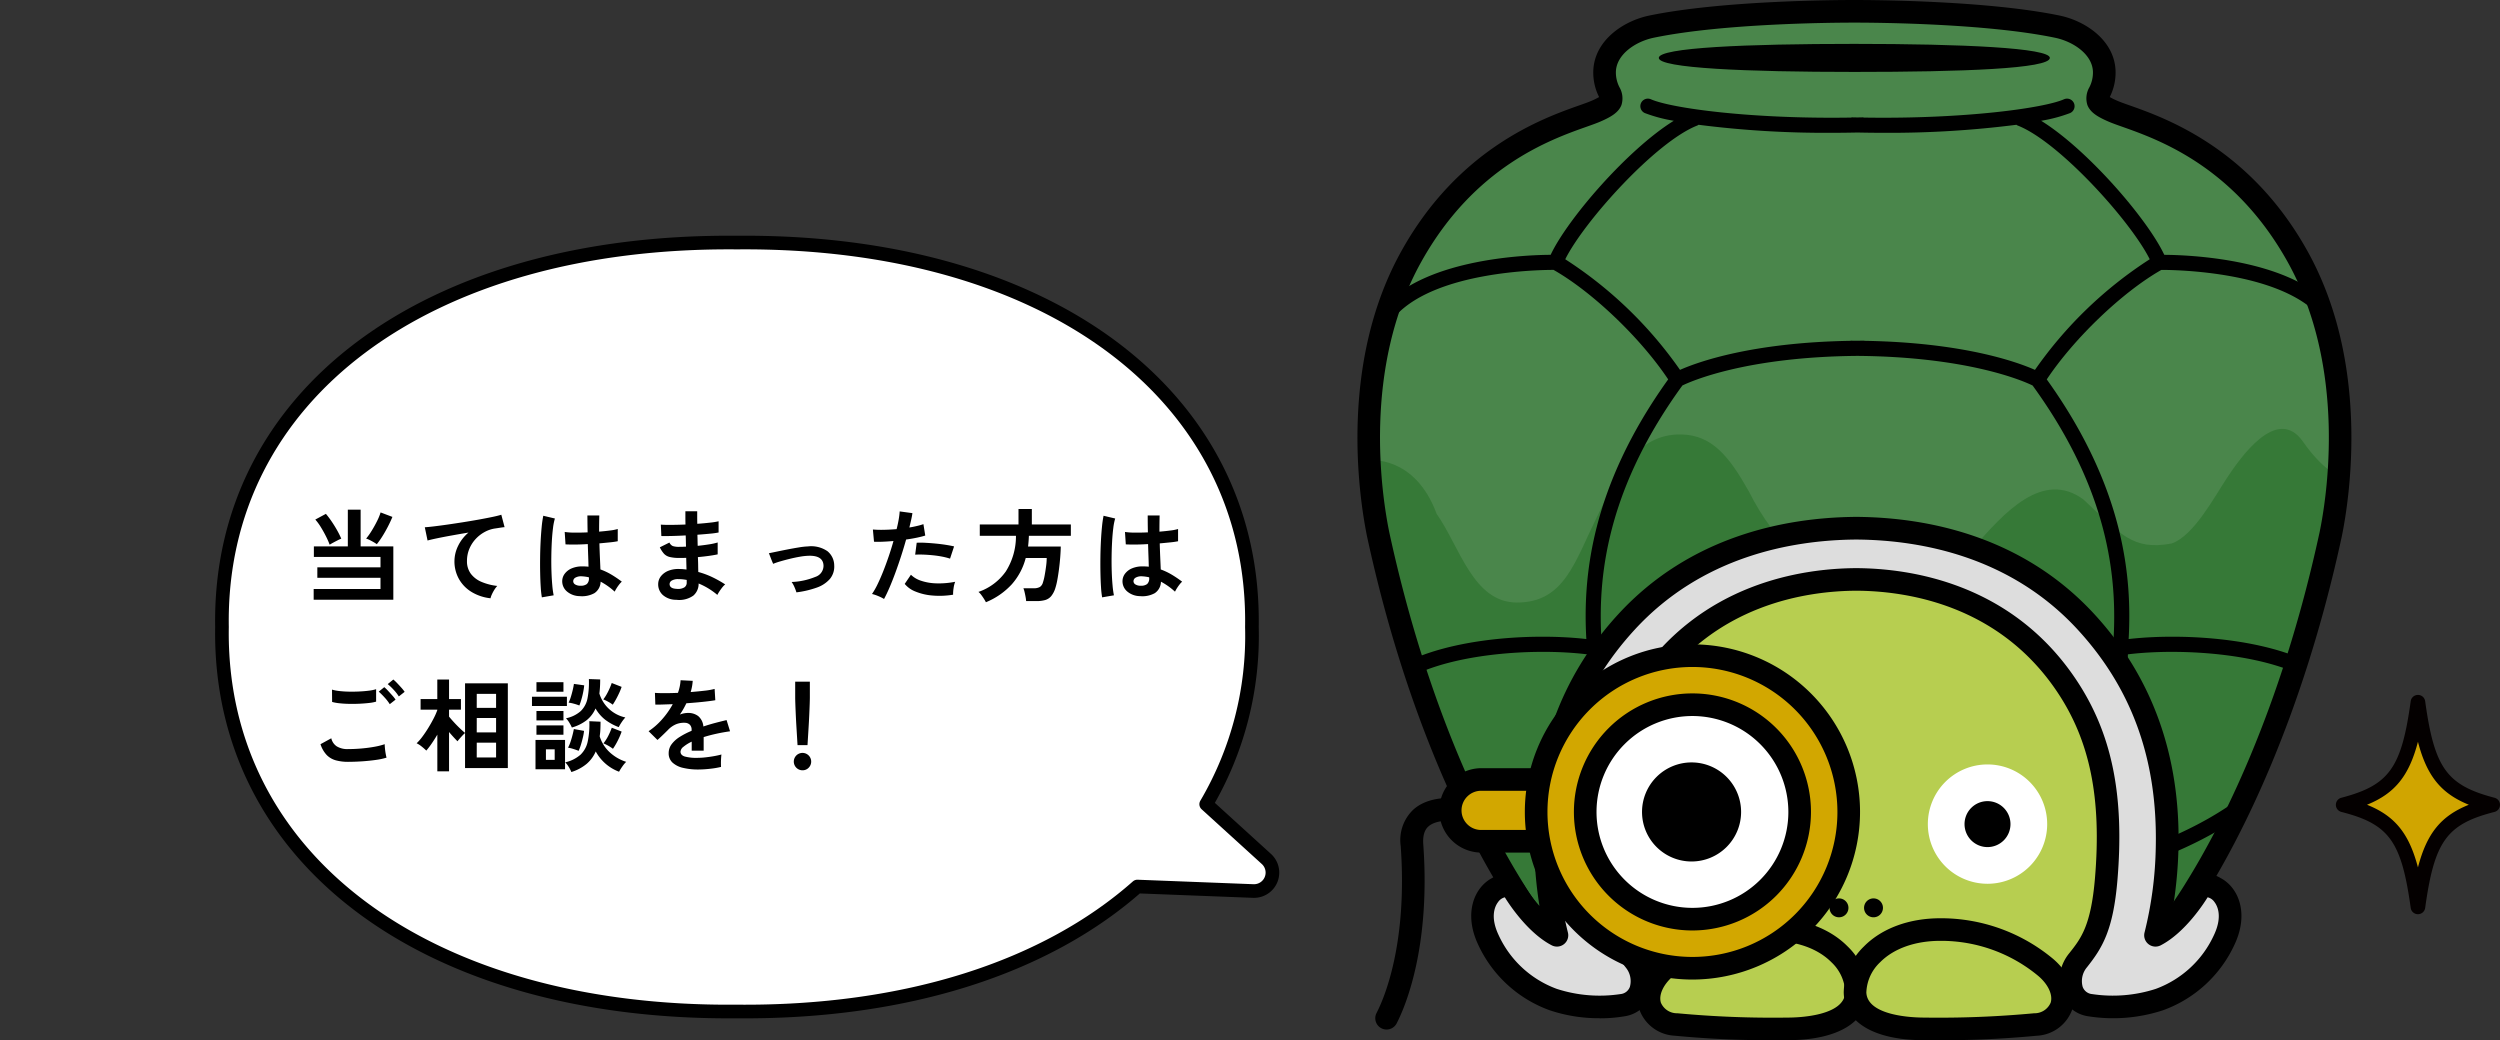 <svg xmlns="http://www.w3.org/2000/svg" xmlns:xlink="http://www.w3.org/1999/xlink" width="368.121" height="153.166" viewBox="0 0 368.121 153.166">
  <rect x="0" y="0" width="368.121" height="153.166" fill="#333333" stroke="none"/>
  <defs>
    <clipPath id="clip-path">
      <rect id="長方形_874" data-name="長方形 874" width="188.8" height="139.709" fill="none"/>
    </clipPath>
    <clipPath id="clip-path-2">
      <rect id="長方形_295" data-name="長方形 295" width="146.358" height="153.166" fill="none"/>
    </clipPath>
    <clipPath id="clip-path-3">
      <path id="パス_2300" data-name="パス 2300" d="M44.853,5.458C41.5,6.152,38,8.564,37.926,12.1c-.082,3.735,2.976,3.96-1.261,5.808-3.736,1.628-17.831,4.6-27.185,21.378C1.686,53.261,2.593,70.468,4.586,80.224c5.309,24.519,13.56,41.94,19.757,51.933,0,0,4.385,7.253,5.872,7.329h89c1.487-.076,5.871-7.329,5.871-7.329,6.2-9.993,14.449-27.414,19.757-51.933,1.994-9.755,2.9-26.963-4.893-40.94-9.354-16.776-23.45-19.75-27.185-21.378-4.236-1.847-1.178-2.073-1.261-5.808-.078-3.534-3.576-5.945-6.926-6.64C95.323,3.54,80.947,3.2,74.717,3.2S54.11,3.54,44.853,5.458" transform="translate(-3.201 -3.204)" fill="none"/>
    </clipPath>
    <clipPath id="clip-path-5">
      <rect id="長方形_746" data-name="長方形 746" width="24.167" height="32.29" fill="none"/>
    </clipPath>
  </defs>
  <g id="グループ_14909" data-name="グループ 14909" transform="translate(6941.121 -2697.28)">
    <g id="グループ_8110" data-name="グループ 8110" transform="translate(-16460.131 -4671.924)">
      <g id="グループ_7149" data-name="グループ 7149" transform="translate(9519.01 7380.452)">
        <g id="グループ_7149-2" data-name="グループ 7149" transform="translate(0 0)" clip-path="url(#clip-path)">
          <path id="パス_4741" data-name="パス 4741" d="M155.224,92.2l-8.872-8.071a48.866,48.866,0,0,0,6.731-26.087c.556-34.112-30.137-57.025-75.828-56.612C31.565,1.013.869,23.927,1.427,58.039c-.555,34.113,30.135,57.026,75.828,56.612,25.072.227,45.607-6.581,58.963-18.4l17.075.662a2.714,2.714,0,0,0,1.931-4.719" transform="translate(31.259 23.041)" fill="#fff"/>
          <path id="パス_4742" data-name="パス 4742" d="M155.224,92.2l-8.872-8.071a48.866,48.866,0,0,0,6.731-26.087c.556-34.112-30.137-57.025-75.828-56.612C31.565,1.013.869,23.927,1.427,58.039c-.555,34.113,30.135,57.026,75.828,56.612,25.072.227,45.607-6.581,58.963-18.4l17.075.662A2.714,2.714,0,0,0,155.224,92.2Z" transform="translate(31.259 23.041)" fill="none" stroke="#000" stroke-linejoin="round" stroke-width="2.008"/>
        </g>
      </g>
      <path id="パス_41846" data-name="パス 41846" d="M1.515.8V-.78h9.84V-2.43h-9.3V-3.975h9.3v-1.53H1.545V-7.05h5v-5.415H8.43V-7.05h4.815V.8Zm9.3-8.175a4.789,4.789,0,0,0-.465-.3q-.285-.165-.585-.315A2.853,2.853,0,0,0,9.24-8.2a10.034,10.034,0,0,0,.818-1.155q.427-.69.788-1.417a8.3,8.3,0,0,0,.525-1.283l1.74.66q-.27.66-.66,1.417t-.818,1.44A11.728,11.728,0,0,1,10.815-7.38ZM3.87-7.3a11.656,11.656,0,0,0-.54-1.23q-.345-.69-.757-1.358a7.816,7.816,0,0,0-.817-1.118l1.56-.84a13.172,13.172,0,0,1,.847,1.125q.428.63.8,1.29T5.58-8.19a4.7,4.7,0,0,0-.533.24q-.322.165-.645.338T3.87-7.3ZM27.555.585A6.746,6.746,0,0,1,24.8-.323a5.264,5.264,0,0,1-1.875-1.9A5.287,5.287,0,0,1,22.245-4.9a5.142,5.142,0,0,1,.525-2.2A5.9,5.9,0,0,1,24.315-9.09q-1.2.2-2.385.413t-2.153.412q-.968.2-1.493.345L17.88-9.87q.495-.03,1.373-.135t1.98-.262q1.1-.158,2.28-.345t2.28-.383q1.1-.2,1.98-.382t1.373-.338l.48,1.83q-.225.015-.562.067T28.29-9.7a4.543,4.543,0,0,0-1.568.51,5.142,5.142,0,0,0-1.35,1.042,4.913,4.913,0,0,0-.937,1.463A4.58,4.58,0,0,0,24.09-4.9,3.044,3.044,0,0,0,24.675-3a3.838,3.838,0,0,0,1.6,1.192,8.362,8.362,0,0,0,2.273.577,3.7,3.7,0,0,0-.435.578,5.532,5.532,0,0,0-.36.675A2.81,2.81,0,0,0,27.555.585ZM40.68.27a2.947,2.947,0,0,1-1.875-.69,1.963,1.963,0,0,1-.69-1.56,1.828,1.828,0,0,1,.375-1.057,2.482,2.482,0,0,1,1.02-.78,3.867,3.867,0,0,1,1.575-.292,8.467,8.467,0,0,1,.9.045q-.015-.66-.045-1.5t-.06-1.83q-.93.06-1.8.068T38.6-7.35l-.12-1.83a10.028,10.028,0,0,0,1.463.1q.907.007,1.912-.038-.015-.6-.022-1.222T41.82-11.61h1.755q-.015.57-.023,1.17t-.007,1.215q.9-.075,1.635-.172a6.851,6.851,0,0,0,1.11-.217v1.8a11.294,11.294,0,0,1-1.14.165q-.72.075-1.56.15.03,1.1.075,2.092T43.74-3.66a9.2,9.2,0,0,1,1.62.765A16.451,16.451,0,0,1,46.89-1.86a2.675,2.675,0,0,0-.382.413,6.142,6.142,0,0,0-.4.57,4.869,4.869,0,0,0-.27.487,9.85,9.85,0,0,0-2.07-1.47,2.066,2.066,0,0,1-.908,1.688A3.769,3.769,0,0,1,40.68.27ZM35.115.45a13.958,13.958,0,0,1-.165-1.507q-.06-.923-.083-2.055t-.007-2.34q.015-1.207.075-2.363t.157-2.13a15.8,15.8,0,0,1,.233-1.62l1.71.405a8.425,8.425,0,0,0-.278,1.41q-.113.885-.173,1.973T36.51-5.535q-.015,1.155.023,2.242t.12,1.988a12.584,12.584,0,0,0,.2,1.455Zm5.7-1.71a1.451,1.451,0,0,0,.922-.248,1.092,1.092,0,0,0,.307-.892V-2.5a6.073,6.073,0,0,0-1.065-.15,1.682,1.682,0,0,0-.892.18.616.616,0,0,0-.353.51.553.553,0,0,0,.285.51A1.44,1.44,0,0,0,40.815-1.26ZM54.915.81a2.946,2.946,0,0,1-1.98-.7,2.1,2.1,0,0,1-.69-1.635,1.882,1.882,0,0,1,.42-1.155A2.636,2.636,0,0,1,53.79-3.48a3.979,3.979,0,0,1,1.665-.24q.255,0,.487.023t.472.053L56.37-5.37q-.255.015-.517.015h-.518A5.567,5.567,0,0,1,53.917-5.5a1.693,1.693,0,0,1-.825-.48,4.166,4.166,0,0,1-.607-.937L53.9-7.62a1.021,1.021,0,0,0,.495.518,2.946,2.946,0,0,0,.975.113q.225,0,.472-.008t.5-.022q-.015-.4-.022-.825t-.023-.825q-1.095.06-2.07.083T52.71-8.58l-.075-1.68q.525.045,1.515.038t2.115-.052q-.015-.54-.015-1.035v-.915h1.74v.87q0,.465.015.975,1.02-.075,1.875-.173a10.031,10.031,0,0,0,1.26-.2V-9.1a11.445,11.445,0,0,1-1.252.172q-.847.083-1.868.158.015.4.022.817t.022.817q.885-.09,1.68-.217a8.831,8.831,0,0,0,1.26-.278V-5.88q-.555.12-1.312.225t-1.6.18q.03.6.037,1.155t.022,1.035a11.944,11.944,0,0,1,2.1.78,16.62,16.62,0,0,1,1.86,1.05,2.608,2.608,0,0,0-.428.442q-.232.293-.428.593a5.426,5.426,0,0,0-.3.51A10.315,10.315,0,0,0,58.2-1.59,2.292,2.292,0,0,1,57.412.2,3.59,3.59,0,0,1,54.915.81ZM54.975-.8A1.805,1.805,0,0,0,56.1-1.02a.8.8,0,0,0,.345-.675v-.42q-.315-.06-.623-.09t-.607-.03a1.8,1.8,0,0,0-.96.21.6.6,0,0,0-.33.51Q53.925-.84,54.975-.8ZM72.6-.285a6.6,6.6,0,0,0-.3-.8,3.851,3.851,0,0,0-.405-.727,10.235,10.235,0,0,0,3.488-.75,1.726,1.726,0,0,0,1.207-1.65Q76.545-5.76,74.325-5.67a8.79,8.79,0,0,0-1.207.135q-.7.12-1.44.3t-1.41.375a11.08,11.08,0,0,0-1.1.375,2.575,2.575,0,0,0-.1-.247q-.1-.233-.217-.54l-.21-.54a.926.926,0,0,0-.1-.233q.45-.09,1.2-.247t1.6-.323q.855-.165,1.643-.293a10.332,10.332,0,0,1,1.3-.142,4.222,4.222,0,0,1,2.88.7,2.717,2.717,0,0,1,1,2.077A2.842,2.842,0,0,1,77.52-2.25,4.574,4.574,0,0,1,75.563-.975,13.981,13.981,0,0,1,72.6-.285ZM85.5.69a5.637,5.637,0,0,0-.855-.428,5.948,5.948,0,0,0-.915-.307,10.471,10.471,0,0,0,.81-1.417q.42-.862.84-1.92t.81-2.205q.39-1.147.7-2.258-.855.075-1.612.105t-1.253,0l-.165-1.8a14.165,14.165,0,0,0,1.553.045q.938-.015,1.942-.1.195-.78.308-1.44a10.852,10.852,0,0,0,.142-1.17l1.875.255q-.06.435-.18.967t-.27,1.148q.615-.1,1.155-.233a8.544,8.544,0,0,0,.915-.262l.27,1.68q-.465.15-1.207.308t-1.613.278q-.33,1.185-.735,2.438t-.84,2.437q-.435,1.185-.863,2.182T85.5.69ZM95.67.06a12.239,12.239,0,0,1-3.052.12,8.358,8.358,0,0,1-2.49-.585A3.871,3.871,0,0,1,88.545-1.53l.915-1.35A3.79,3.79,0,0,0,90.938-2a7.64,7.64,0,0,0,2.235.39,12.439,12.439,0,0,0,2.8-.232,4.2,4.2,0,0,0-.232.945A5.431,5.431,0,0,0,95.67.06Zm-.45-5.31a9.388,9.388,0,0,0-1.14-.293q-.645-.128-1.357-.2t-1.4-.1q-.683-.023-1.238.007l.225-1.755a12.042,12.042,0,0,1,1.267.007q.728.038,1.515.113t1.5.187q.712.113,1.222.233Zm5.28,6.42q-.1-.21-.285-.5t-.39-.57a2.312,2.312,0,0,0-.42-.45,8.2,8.2,0,0,0,4.028-3.015,9.683,9.683,0,0,0,1.493-5.25H99.6v-1.665h5.7v-2.28h1.965v2.28h5.745V-8.61h-6.18q-.015.4-.045.795t-.075.78h4.815q-.015.735-.083,1.605t-.18,1.732q-.112.863-.247,1.59A9.09,9.09,0,0,1,110.73-.93a3.526,3.526,0,0,1-.615,1.2,1.838,1.838,0,0,1-.892.577A4.69,4.69,0,0,1,107.91,1h-1.485a5.248,5.248,0,0,0-.083-.623q-.067-.368-.15-.72a2.98,2.98,0,0,0-.173-.547h1.515a1.762,1.762,0,0,0,.915-.188,1.151,1.151,0,0,0,.45-.668,7.391,7.391,0,0,0,.255-1.043q.12-.652.21-1.35a9.616,9.616,0,0,0,.09-1.207h-3.09a9.4,9.4,0,0,1-2.033,3.855A10.637,10.637,0,0,1,100.5,1.17Zm22.68-.9a2.947,2.947,0,0,1-1.875-.69,1.963,1.963,0,0,1-.69-1.56,1.828,1.828,0,0,1,.375-1.057,2.482,2.482,0,0,1,1.02-.78,3.867,3.867,0,0,1,1.575-.292,8.467,8.467,0,0,1,.9.045q-.015-.66-.045-1.5t-.06-1.83q-.93.06-1.8.068T121.1-7.35l-.12-1.83a10.028,10.028,0,0,0,1.463.1q.908.007,1.912-.038-.015-.6-.022-1.222t-.007-1.267h1.755q-.015.57-.022,1.17t-.007,1.215q.9-.075,1.635-.172a6.851,6.851,0,0,0,1.11-.217v1.8a11.293,11.293,0,0,1-1.14.165q-.72.075-1.56.15.03,1.1.075,2.092t.075,1.748a9.2,9.2,0,0,1,1.62.765,16.45,16.45,0,0,1,1.53,1.035,2.675,2.675,0,0,0-.382.413,6.141,6.141,0,0,0-.4.57,4.866,4.866,0,0,0-.27.487,9.85,9.85,0,0,0-2.07-1.47,2.066,2.066,0,0,1-.907,1.688A3.769,3.769,0,0,1,123.18.27Zm-5.565.18a13.96,13.96,0,0,1-.165-1.507q-.06-.923-.082-2.055t-.007-2.34q.015-1.207.075-2.363t.158-2.13a15.8,15.8,0,0,1,.232-1.62l1.71.405a8.426,8.426,0,0,0-.278,1.41q-.113.885-.173,1.973t-.075,2.242q-.015,1.155.022,2.242t.12,1.988a12.583,12.583,0,0,0,.2,1.455Zm5.7-1.71a1.451,1.451,0,0,0,.923-.248,1.092,1.092,0,0,0,.307-.892V-2.5a6.073,6.073,0,0,0-1.065-.15,1.682,1.682,0,0,0-.893.18.616.616,0,0,0-.353.51.553.553,0,0,0,.285.51A1.44,1.44,0,0,0,123.315-1.26ZM6.585,24.67a6.745,6.745,0,0,1-1.793-.218,3.006,3.006,0,0,1-1.35-.78,4.157,4.157,0,0,1-.922-1.6l1.59-.87a1.934,1.934,0,0,0,.8,1.185,2.98,2.98,0,0,0,1.68.405q.96,0,1.98-.09t1.92-.255a9.639,9.639,0,0,0,1.485-.375q0,.24.038.63t.105.765q.067.375.127.585a9.475,9.475,0,0,1-1.53.33q-.93.135-2,.21T6.585,24.67ZM4.23,15.85l-.015-1.815a6.086,6.086,0,0,0,1.088.21q.652.075,1.41.09t1.523-.023q.765-.037,1.41-.12a6.08,6.08,0,0,0,1.065-.218v1.83A5.607,5.607,0,0,1,9.69,16q-.645.075-1.41.112t-1.545.022q-.78-.015-1.44-.09A6.429,6.429,0,0,1,4.23,15.85Zm8.49.33a6.64,6.64,0,0,0-.765-.99,11.407,11.407,0,0,0-.855-.855l.81-.66a5.5,5.5,0,0,1,.547.525q.322.345.637.7a5.18,5.18,0,0,1,.48.608Zm1.335-1.14a6.364,6.364,0,0,0-.765-.983,8.57,8.57,0,0,0-.87-.833l.825-.675a5.9,5.9,0,0,1,.547.517q.323.337.638.69a5.18,5.18,0,0,1,.48.607Zm5.67,11.025v-5.4q-.405.69-.825,1.3a11.876,11.876,0,0,1-.8,1.05,8.374,8.374,0,0,0-.682-.6,3.655,3.655,0,0,0-.743-.48,7.162,7.162,0,0,0,.847-.968q.443-.592.87-1.29t.78-1.38a9.871,9.871,0,0,0,.548-1.237V16.99h-2.46V15.43h2.46V12.55H21.45v2.88H23.2v1.56H21.45v1.02q.315.39.75.863t.877.892q.443.42.728.645v-7.3h6.3v12.48h-6.3v-5.16a4.109,4.109,0,0,0-.382.368q-.218.233-.42.465a4.879,4.879,0,0,0-.308.382q-.24-.24-.57-.6t-.675-.765v5.79Zm5.8-2.04h2.85V21.85H25.53Zm0-3.69h2.85V18.22H25.53Zm0-3.615h2.85V14.665H25.53Zm13.935,9.45a4.661,4.661,0,0,0-.375-.735,3.656,3.656,0,0,0-.525-.69A5.205,5.205,0,0,0,40.8,23.628a3.745,3.745,0,0,0,1.065-1.935,12.044,12.044,0,0,0,.24-3.007l1.65.075q0,.585-.023,1.125a9.056,9.056,0,0,1-.1,1.02,5.259,5.259,0,0,0,1.425,2.31,6.446,6.446,0,0,0,2.475,1.455,4.532,4.532,0,0,0-.57.69,7.3,7.3,0,0,0-.48.765A6.474,6.474,0,0,1,43.05,23.14a5.035,5.035,0,0,1-1.35,1.838A6.573,6.573,0,0,1,39.465,26.17Zm.075-6.555a6.079,6.079,0,0,0-.368-.7,3.362,3.362,0,0,0-.5-.66,4.627,4.627,0,0,0,2.183-1.065,3.588,3.588,0,0,0,.99-1.882,12.216,12.216,0,0,0,.2-2.827l1.665.06q0,.57-.03,1.087t-.09.982a5.132,5.132,0,0,0,3.825,3.525,5.339,5.339,0,0,0-.533.682,6.834,6.834,0,0,0-.442.743,7.781,7.781,0,0,1-1.988-1.087A5.643,5.643,0,0,1,43.02,16.81a4.518,4.518,0,0,1-1.305,1.725A6.412,6.412,0,0,1,39.54,19.615Zm-5.355,6.15v-4.32h4.35v4.32ZM33.66,16.45V15.085h5.145V16.45Zm.66-2.1V12.94h3.975v1.41Zm0,6.33V19.3h3.975v1.38Zm0-2.115v-1.38h3.975v1.38Zm6.315-2.19a7.054,7.054,0,0,0-.8-.263,4.762,4.762,0,0,0-.78-.157,5.769,5.769,0,0,0,.337-.87q.157-.51.278-1.028t.165-.863l1.515.21a9.044,9.044,0,0,1-.135.93q-.105.555-.263,1.1A8.388,8.388,0,0,1,40.635,16.375ZM40.53,23.05q-.33-.135-.787-.278a5.123,5.123,0,0,0-.772-.187,5.622,5.622,0,0,0,.368-.87q.172-.51.3-1.02t.188-.855l1.5.27a6.472,6.472,0,0,1-.158.922q-.127.547-.292,1.087A7.4,7.4,0,0,1,40.53,23.05Zm5.025-6.795a4.7,4.7,0,0,0-.675-.435,5.524,5.524,0,0,0-.72-.345,5.314,5.314,0,0,0,.495-.743q.24-.427.435-.87t.315-.8l1.455.57a8.067,8.067,0,0,1-.338.855q-.218.48-.472.945T45.555,16.255Zm.03,6.495a6.44,6.44,0,0,0-1.4-.8A6.22,6.22,0,0,0,44.9,20.83a9.819,9.819,0,0,0,.51-1.185l1.455.57a10.9,10.9,0,0,1-.548,1.282A9.878,9.878,0,0,1,45.585,22.75Zm-9.87,1.635h1.29v-1.56h-1.29ZM58.14,25.8a9.441,9.441,0,0,1-2.22-.24,3.418,3.418,0,0,1-1.56-.773,1.829,1.829,0,0,1-.57-1.4,2.167,2.167,0,0,1,.435-1.312,4.386,4.386,0,0,1,1.2-1.08,11.3,11.3,0,0,1,1.74-.892v-.12A1.017,1.017,0,0,0,56.9,19.2a1.053,1.053,0,0,0-.667-.278,3.1,3.1,0,0,0-1.32.2,3.538,3.538,0,0,0-1.245.87q-.18.18-.465.458t-.57.548q-.285.27-.495.45l-1.305-1.29a9.972,9.972,0,0,0,1.98-1.74A12.067,12.067,0,0,0,54.39,16.18l-1.53.052q-.69.023-1.035.007l-.06-1.725q.51.045,1.417.045t1.972-.045a6.732,6.732,0,0,0,.39-1.86l1.785.09a7.2,7.2,0,0,1-.3,1.65q1.11-.09,2.063-.2a9.407,9.407,0,0,0,1.463-.262l.1,1.665q-.42.075-1.095.157t-1.493.158q-.818.075-1.673.135-.2.42-.443.847t-.518.817a3.247,3.247,0,0,1,1.215-.24,2.383,2.383,0,0,1,1.493.465,2.221,2.221,0,0,1,.757,1.53q.84-.285,1.718-.517t1.7-.427l.51,1.65q-1.05.15-2.04.368t-1.845.487v2H57.18V21.7a5.606,5.606,0,0,0-1.2.743,1.031,1.031,0,0,0-.45.727q0,.51.615.712a6.43,6.43,0,0,0,1.875.2,11,11,0,0,0,1.147-.067q.637-.068,1.275-.18t1.118-.247q-.03.195-.053.563t-.022.727q0,.36.015.54a12.57,12.57,0,0,1-1.65.278A16.2,16.2,0,0,1,58.14,25.8ZM72.765,22.21q-.03-.465-.075-1.222t-.1-1.635q-.052-.878-.09-1.725t-.06-1.5q-.022-.653-.022-.937V12.865h2.16V15.19q0,.285-.022.938t-.06,1.5q-.038.848-.09,1.725t-.1,1.635q-.045.758-.075,1.222Zm.735,3.705a1.28,1.28,0,1,1,.9-.375A1.227,1.227,0,0,1,73.5,25.915Z" transform="translate(9563.682 7456.713)"/>
    </g>
    <g id="グループ_8109" data-name="グループ 8109" transform="translate(-6741.237 2697.28)">
      <g id="グループ_6203" data-name="グループ 6203">
        <g id="グループ_6202" data-name="グループ 6202" clip-path="url(#clip-path-2)">
          <path id="パス_2296" data-name="パス 2296" d="M139.954,39.284C130.6,22.507,116.5,19.534,112.768,17.9c-4.236-1.847-1.178-2.072-1.26-5.808-.078-3.533-3.576-5.945-6.926-6.639C95.323,3.54,80.948,3.2,74.717,3.2S54.111,3.54,44.852,5.458C41.5,6.152,38,8.564,37.927,12.1c-.082,3.735,2.976,3.961-1.261,5.808-3.736,1.629-17.831,4.6-27.186,21.379C1.687,53.261,2.594,70.468,4.587,80.223c5.309,24.52,13.56,41.941,19.757,51.933,0,0,4.384,7.253,5.872,7.329h89c1.487-.076,5.872-7.329,5.872-7.329,6.2-9.993,14.449-27.414,19.757-51.933,1.994-9.755,2.9-26.963-4.893-40.94" transform="translate(-1.538 -1.539)" fill="#367937"/>
          <path id="パス_2297" data-name="パス 2297" d="M140.757,67.256c-3.851-5.525-9.361,2.582-11.167,5.291s-4.933,8.617-8.183,9.7c-5.777,1.083-7.583-1.445-13-6.5-5.958-4.333-11.6,1.865-16.294,7.281-3.99,4.475-11.6,5.742-17.072,5.346-6-.434-12.071-6.183-15.863-13.765-2.839-5.035-5.356-8.351-10-8.419-6.759-.1-9.491,6.265-12.344,12.05-3.317,6.726-4.833,12.7-11.821,12.7-6.463,0-8.4-8.19-11.83-13.064-3.195-8.67-9.919-7.887-9.919-7.887-.323-6.039.017-18.927,6.207-30.028,9.354-16.776,23.515-19.606,27.185-21.379s.988-3.7,1.261-5.808c.68-4.321,4.448-5.159,7.031-5.934C57.926,4.595,74.69,4.618,74.69,4.618c19.419,0,30.337,2.225,30.337,2.225,2.582.775,6.243,2.238,6.922,6.558.272,2.1-2.3,3.411,1.369,5.184s17.831,4.6,27.186,21.379c6.713,12.039,6.278,24.645,5.639,32.491,0,0-2.509-1.07-5.387-5.2" transform="translate(-1.527 -2.218)" fill="#4a864b"/>
          <path id="パス_2298" data-name="パス 2298" d="M142.976,14.5c0,1.589-12.89,2.065-28.792,2.065s-28.792-.55-28.792-2.065,12.89-2.065,28.792-2.065,28.792.589,28.792,2.065" transform="translate(-41.022 -5.974)"/>
        </g>
      </g>
      <g id="グループ_6205" data-name="グループ 6205" transform="translate(1.663 1.665)">
        <g id="グループ_6204" data-name="グループ 6204" clip-path="url(#clip-path-3)">
          <path id="パス_2299" data-name="パス 2299" d="M117.126,107.524c.5-8.958-.56-22.216-12.058-38.232,4.045-6.07,11.134-12.858,16.877-16.123h.018c2.256,0,17.024.249,23.089,6.587a1.11,1.11,0,1,0,1.6-1.535c-6.458-6.749-20.817-7.253-24.28-7.272C119.913,45.7,111.065,35.44,104.241,31.21a22.139,22.139,0,0,0,4.263-1.135,1.11,1.11,0,0,0-.9-2.03c-2.976,1.315-14.718,2.925-29.446,2.695a1.037,1.037,0,0,0-.2-.034l-.764.016-.765-.016a.988.988,0,0,0-.2.034c-14.728.231-26.468-1.38-29.444-2.695a1.11,1.11,0,1,0-.9,2.03,22.128,22.128,0,0,0,4.263,1.135C43.33,35.44,34.482,45.7,32.019,50.947c-3.463.019-17.821.523-24.28,7.272a1.11,1.11,0,0,0,1.6,1.535c6.064-6.338,20.834-6.587,23.089-6.587h.018c5.743,3.265,12.833,10.053,16.877,16.123C37.8,85.35,36.769,98.635,37.271,107.524c-8.475-.971-22.319-.066-29.384,5.089A1.11,1.11,0,1,0,9.2,114.406c6.61-4.822,20.322-5.6,28.188-4.63.527,9.018,8.066,22.157,15.534,31.567-15.07.279-32.256-8.04-37.626-15.977a1.11,1.11,0,1,0-1.838,1.244c5.7,8.432,22.9,16.969,38.655,16.969.981,0,1.958-.036,2.925-.1a71.83,71.83,0,0,0,19.233,3.166,1.079,1.079,0,0,0,.574.183h.023c.8-.017,1.576-.038,2.335-.063.759.024,1.532.046,2.335.063h.024a1.076,1.076,0,0,0,.573-.183,71.827,71.827,0,0,0,19.233-3.166q1.452.1,2.925.1c15.756,0,32.951-8.538,38.655-16.969a1.11,1.11,0,1,0-1.839-1.244c-5.37,7.937-22.553,16.254-37.625,15.977,7.489-9.436,15.049-22.617,15.536-31.567,7.865-.965,21.576-.192,28.186,4.63a1.11,1.11,0,0,0,1.308-1.793c-7.064-5.154-20.908-6.059-29.382-5.089M34.164,51.607C36.94,46.017,47.533,34.26,53.633,31.9a1.092,1.092,0,0,0,.161-.1,148.091,148.091,0,0,0,19.531,1.183c1.259,0,2.556-.017,3.873-.044,1.317.028,2.613.044,3.873.044A148.1,148.1,0,0,0,100.6,31.8a1.066,1.066,0,0,0,.161.1c6.1,2.358,16.693,14.115,19.469,19.7a60.612,60.612,0,0,0-16.9,16.29c-2.555-1.134-10.474-4.03-25.074-4.279a.941.941,0,0,0-.092-.019c-.328,0-.645,0-.966.007s-.638-.007-.966-.007c-.033,0-.061.016-.093.019-14.6.249-22.519,3.145-25.074,4.279a60.611,60.611,0,0,0-16.9-16.29M98.579,141.4c-6.186,1.953-12.194,2.845-21.382,3.143-9.188-.3-15.2-1.19-21.381-3.143-7.864-9.5-16.244-23.663-16.247-32.683-.642-8.674-.107-22.09,11.845-38.529,1.356-.657,9.469-4.221,25.784-4.358,16.319.137,24.433,3.7,25.783,4.358,11.952,16.439,12.487,29.855,11.841,38.611,0,8.939-8.379,23.1-16.243,32.6" transform="translate(-5.233 -15.091)"/>
        </g>
      </g>
      <g id="グループ_6207" data-name="グループ 6207">
        <g id="グループ_6206" data-name="グループ 6206" clip-path="url(#clip-path-2)">
          <path id="パス_2301" data-name="パス 2301" d="M117.722,139.612l-89.13,0c-.709-.036-2.369-.12-7.212-8.129-4.932-7.953-14.1-25.364-19.959-52.443C.26,73.355-2.8,53.582,6.488,36.935c8.437-15.132,20.83-19.526,26.121-21.4.761-.27,1.418-.5,1.853-.692a10.132,10.132,0,0,0,1.115-.55l-.044-.1a7.983,7.983,0,0,1-.81-3.67c.1-4.5,4.348-7.424,8.253-8.233C53.491.112,69.98,0,73.179,0s19.689.111,30.2,2.288c3.905.809,8.154,3.73,8.253,8.233a7.983,7.983,0,0,1-.81,3.67l-.044.1a10.13,10.13,0,0,0,1.115.55c.435.19,1.092.422,1.853.692,5.292,1.876,17.684,6.27,26.121,21.4,9.283,16.647,6.228,36.42,5.07,42.084-5.866,27.1-15.032,44.509-19.973,52.477-4.832,7.994-6.493,8.077-7.2,8.114Zm-88.73-3.33h88.372c.909-.691,3.136-3.837,4.762-6.525,4.839-7.8,13.8-24.834,19.554-51.424,1.1-5.361,4-24.13-4.72-39.777-7.826-14.035-18.97-17.986-24.326-19.885-.855-.3-1.529-.542-2.072-.778-1.587-.692-2.656-1.339-3.079-2.423a3.266,3.266,0,0,1,.293-2.622A4.766,4.766,0,0,0,108.3,10.6c-.056-2.562-2.859-4.478-5.6-5.045C92.509,3.438,76.32,3.331,73.179,3.331S53.848,3.438,43.652,5.55c-2.74.567-5.543,2.483-5.6,5.045a4.773,4.773,0,0,0,.527,2.251,3.266,3.266,0,0,1,.293,2.622c-.423,1.085-1.492,1.731-3.08,2.423-.542.236-1.216.475-2.071.778-5.356,1.9-16.5,5.85-24.326,19.885C.671,54.2,3.581,72.972,4.68,78.352c5.752,26.571,14.712,43.6,19.54,51.389,1.635,2.7,3.863,5.85,4.772,6.541" transform="translate(0 0)"/>
          <path id="パス_2302" data-name="パス 2302" d="M140.8,183.781c-7.965-19.911-30.647-21.564-35.067-21.429-4.42-.135-27.1,1.518-35.067,21.429-2.395,5.987-3.793,15.727-3.024,26.5.479,6.7,3.942,10.345,10.393,12.531,6.021,2.042,19.385,2.518,27.577,2.527h.242c8.193-.009,21.556-.485,27.577-2.527,6.45-2.187,9.914-5.829,10.393-12.531.768-10.769-.63-20.508-3.025-26.5" transform="translate(-32.391 -77.989)" fill="#b7ce50"/>
          <path id="パス_2303" data-name="パス 2303" d="M104.82,225.423c-5.025,0-21.159-.206-28.178-2.586-7.219-2.449-10.657-6.616-11.148-13.511-.733-10.223.428-20.313,3.1-26.991,9.077-22.695,35.889-22.141,36.134-22.129.267.018,26.993-.573,36.071,22.129,2.673,6.677,3.834,16.767,3.1,26.991-.491,6.9-3.928,11.062-11.148,13.511-7.019,2.379-23.153,2.582-27.933,2.586m-.743-62.994c-7.62,0-26.563,3.616-33.41,20.738-2.555,6.38-3.655,16.1-2.949,26,.427,5.95,3.309,9.408,9.638,11.554,6.7,2.27,22.529,2.464,27.218,2.47,4.934-.006,20.765-.2,27.463-2.47,6.328-2.146,9.211-5.6,9.638-11.554.706-9.9-.394-19.622-2.949-26-7.05-17.631-26.857-21-34-20.728-.206-.006-.425-.009-.652-.009" transform="translate(-31.359 -76.961)"/>
          <path id="パス_2304" data-name="パス 2304" d="M140.841,203.08c-.446.761-3.137,4.9-6.3,6.529a56.457,56.457,0,0,0,1.707-12.978c.309-14.609-4.625-25.2-11.928-33.148-10.838-11.8-25.4-13.7-33.472-13.808v0l-.372,0-.372,0v0c-8.076.105-22.634,2.011-33.472,13.808-7.3,7.949-12.236,18.539-11.927,33.148a56.442,56.442,0,0,0,1.706,12.978c-3.159-1.633-5.85-5.768-6.3-6.529-1.334-2.278-6.75.917-3.843,7.154a16.866,16.866,0,0,0,9.565,8.842,21.963,21.963,0,0,0,10.227.826c3.45-.655,3.45-4.59,1.75-6.613-1.958-2.471-3.526-4.68-4.137-11.934-.893-10.6.163-20.045,5.837-28.512,9.355-13.957,24.3-15.6,30.96-15.632,6.663.032,21.606,1.675,30.96,15.632,5.674,8.467,6.73,17.908,5.837,28.512-.611,7.254-2.178,9.463-4.137,11.934-1.7,2.022-1.7,5.958,1.75,6.613a21.963,21.963,0,0,0,10.227-.826,16.864,16.864,0,0,0,9.565-8.842c2.907-6.237-2.509-9.432-3.843-7.154" transform="translate(-17.022 -71.901)" fill="#ddd"/>
          <path id="パス_2305" data-name="パス 2305" d="M51.134,220.294a22.62,22.62,0,0,1-7.371-1.184A18.515,18.515,0,0,1,33.236,209.4c-2.129-4.569-.561-8.366,2.089-9.756a3.416,3.416,0,0,1,4.7,1.057,22.018,22.018,0,0,0,2.263,3.054,63.591,63.591,0,0,1-.776-8.626c-.285-13.524,3.875-25.067,12.366-34.309,10.631-11.572,24.628-14.194,34.546-14.345.05,0,.1-.007.153-.007l.382,0,.36,0c.051,0,.1,0,.153.007,9.918.151,23.914,2.773,34.546,14.345,8.491,9.242,12.651,20.785,12.366,34.309a63.594,63.594,0,0,1-.776,8.626,21.959,21.959,0,0,0,2.262-3.054h0a3.415,3.415,0,0,1,4.7-1.057c2.65,1.389,4.218,5.187,2.089,9.756a18.515,18.515,0,0,1-10.527,9.712,23.529,23.529,0,0,1-11.091.888,4.91,4.91,0,0,1-3.892-3.219,6.439,6.439,0,0,1,1.184-6.1c1.682-2.125,3.161-3.992,3.752-11,.991-11.764-.724-20.227-5.561-27.444-8.631-12.878-22.24-14.859-29.584-14.894-7.329.035-20.938,2.016-29.569,14.894-4.837,7.217-6.552,15.68-5.561,27.444.59,7.011,2.07,8.879,3.782,11.041a6.416,6.416,0,0,1,1.154,6.061,4.913,4.913,0,0,1-3.9,3.221,21.216,21.216,0,0,1-3.715.3m-13.928-17.82a1.713,1.713,0,0,0-1.009.706c-.409.533-1.223,2.068.057,4.813a15.166,15.166,0,0,0,8.6,7.973,20.466,20.466,0,0,0,9.367.762,1.628,1.628,0,0,0,1.384-1.066,3.146,3.146,0,0,0-.6-2.839c-2.265-2.858-3.9-5.429-4.522-12.867-1.058-12.568.827-21.691,6.114-29.578,9.486-14.154,24.331-16.331,32.335-16.37,8.02.038,22.864,2.216,32.35,16.37,5.287,7.888,7.172,17.01,6.114,29.578-.627,7.437-2.257,10.008-4.491,12.829a3.168,3.168,0,0,0-.626,2.877,1.626,1.626,0,0,0,1.381,1.066,20.527,20.527,0,0,0,9.37-.762,15.167,15.167,0,0,0,8.6-7.973c1.28-2.745.466-4.281.057-4.813a1.712,1.712,0,0,0-1.009-.706c-.427.7-3.274,5.2-6.912,7.076a1.665,1.665,0,0,1-2.366-1.935,55.54,55.54,0,0,0,1.643-12.557c.271-12.814-3.488-23.277-11.489-31.986-9.875-10.748-23-13.149-32.268-13.27l-.1,0-.241,0-.263,0-.1,0c-9.27.121-22.393,2.522-32.268,13.27-8,8.709-11.759,19.172-11.489,31.986a55.539,55.539,0,0,0,1.643,12.557,1.665,1.665,0,0,1-2.366,1.935c-3.638-1.881-6.485-6.377-6.912-7.076" transform="translate(-15.489 -70.361)"/>
          <path id="パス_2306" data-name="パス 2306" d="M179.208,225.415a8.786,8.786,0,1,1-8.787-8.787,8.787,8.787,0,0,1,8.787,8.787" transform="translate(-77.648 -104.066)" fill="#fff"/>
          <path id="パス_2307" data-name="パス 2307" d="M178.8,230.411a3.383,3.383,0,1,1-3.383-3.383,3.383,3.383,0,0,1,3.383,3.383" transform="translate(-82.644 -109.062)"/>
          <path id="パス_2308" data-name="パス 2308" d="M136.563,255.983a1.392,1.392,0,1,1-1.393-1.393,1.393,1.393,0,0,1,1.393,1.393" transform="translate(-64.266 -122.303)"/>
          <path id="パス_2309" data-name="パス 2309" d="M146.343,255.983a1.392,1.392,0,1,1-1.393-1.393,1.393,1.393,0,0,1,1.393,1.393" transform="translate(-68.964 -122.303)"/>
          <path id="パス_2310" data-name="パス 2310" d="M113.175,272.628c.052-3.9-3.975-9.208-12.578-9.208a24.012,24.012,0,0,0-15.527,5.6c-3.833,3.293-3.068,7.862,1.537,8.381a148.763,148.763,0,0,0,16.517.646c3.611-.012,9.989-.825,10.05-5.416" transform="translate(-39.688 -126.545)" fill="#b7ce50"/>
          <path id="パス_2311" data-name="パス 2311" d="M101.164,278.132a148.711,148.711,0,0,1-15.712-.655c-2.431-.273-4.17-1.548-4.771-3.5-.688-2.234.322-4.853,2.631-6.838a25.218,25.218,0,0,1,16.255-5.865c4.474,0,8.341,1.419,10.884,3.995a9.093,9.093,0,0,1,2.81,6.343c-.055,4.059-4.228,6.5-11.163,6.516-.315,0-.625,0-.934,0m-1.6-14.627a22.959,22.959,0,0,0-14.8,5.328c-1.627,1.4-2.373,3.116-1.952,4.486a3.078,3.078,0,0,0,2.885,1.94,156.927,156.927,0,0,0,16.391.639c2.082-.009,8.881-.339,8.938-4.316a6.969,6.969,0,0,0-2.17-4.744c-2.118-2.149-5.419-3.334-9.293-3.334" transform="translate(-38.656 -125.514)"/>
          <path id="パス_2312" data-name="パス 2312" d="M100.641,278.171a148.489,148.489,0,0,1-15.76-.658,5.832,5.832,0,0,1-5.234-3.885c-.753-2.444.32-5.284,2.8-7.414a25.787,25.787,0,0,1,16.611-6c4.623,0,8.627,1.478,11.274,4.16a9.647,9.647,0,0,1,2.968,6.735c-.058,4.4-4.436,7.037-11.709,7.06h-.949m-1.584-14.626a22.413,22.413,0,0,0-14.442,5.2c-1.436,1.233-2.138,2.767-1.786,3.908a2.575,2.575,0,0,0,2.424,1.556,152.163,152.163,0,0,0,16.326.635c1.393,0,8.343-.207,8.391-3.774a6.412,6.412,0,0,0-2.009-4.351c-2.017-2.044-5.179-3.169-8.9-3.169" transform="translate(-38.148 -125.005)"/>
          <path id="パス_2313" data-name="パス 2313" d="M141,272.628c-.052-3.9,3.975-9.208,12.578-9.208a24.012,24.012,0,0,1,15.527,5.6c3.833,3.293,3.068,7.862-1.537,8.381a148.765,148.765,0,0,1-16.517.646c-3.611-.012-9.989-.825-10.05-5.416" transform="translate(-67.736 -126.545)" fill="#b7ce50"/>
          <path id="パス_2314" data-name="パス 2314" d="M150.954,278.132c-.309,0-.618,0-.934,0-6.937-.021-11.108-2.458-11.162-6.516a9.087,9.087,0,0,1,2.807-6.34c2.542-2.579,6.407-4,10.884-4a25.2,25.2,0,0,1,16.255,5.868c2.312,1.982,3.319,4.6,2.634,6.834-.6,1.952-2.341,3.228-4.774,3.5a148.647,148.647,0,0,1-15.709.655m1.594-14.627c-3.874,0-7.175,1.185-9.3,3.334a6.969,6.969,0,0,0-2.164,4.744c.055,3.977,6.856,4.307,8.938,4.316a154.656,154.656,0,0,0,16.388-.639,3.083,3.083,0,0,0,2.888-1.94c.421-1.37-.327-3.088-1.955-4.486a22.959,22.959,0,0,0-14.8-5.328" transform="translate(-66.705 -125.514)"/>
          <path id="パス_2315" data-name="パス 2315" d="M150.457,278.171h-.949c-7.273-.023-11.651-2.663-11.709-7.06a9.647,9.647,0,0,1,2.968-6.735c2.647-2.682,6.652-4.16,11.274-4.16a25.787,25.787,0,0,1,16.611,6c2.479,2.129,3.552,4.97,2.8,7.414a5.832,5.832,0,0,1-5.234,3.885,148.5,148.5,0,0,1-15.76.658m-9.33-7.106c.048,3.567,7,3.77,8.391,3.774a151.929,151.929,0,0,0,16.326-.635,2.575,2.575,0,0,0,2.424-1.556c.352-1.141-.35-2.674-1.786-3.908a22.412,22.412,0,0,0-14.441-5.2c-3.725,0-6.887,1.126-8.9,3.169a6.413,6.413,0,0,0-2.009,4.351" transform="translate(-66.197 -125.005)"/>
          <path id="パス_2316" data-name="パス 2316" d="M95.981,214.124a17.275,17.275,0,1,1-17.275-17.275,17.275,17.275,0,0,1,17.275,17.275" transform="translate(-29.511 -94.564)" fill="#fff"/>
          <path id="パス_2317" data-name="パス 2317" d="M95.228,223.351a7.294,7.294,0,1,1-7.294-7.294,7.294,7.294,0,0,1,7.294,7.294" transform="translate(-38.738 -103.792)"/>
          <path id="パス_2318" data-name="パス 2318" d="M6.707,260.227A1.666,1.666,0,0,1,5.23,257.8c1.1-2.122,4.593-10.166,3.56-24.605A6.174,6.174,0,0,1,10.7,227.8c2.717-2.379,7.112-1.553,7.606-1.452a1.665,1.665,0,0,1-.67,3.262c-.837-.167-3.5-.4-4.747.7-.224.2-.907.8-.775,2.643,1.1,15.307-2.725,24.056-3.923,26.373a1.664,1.664,0,0,1-1.48.9" transform="translate(-2.423 -108.63)"/>
          <path id="パス_2319" data-name="パス 2319" d="M30.939,220.891a4.55,4.55,0,1,0,0,9.1H45.721v-9.1Z" transform="translate(-12.677 -106.114)" fill="#d2a700"/>
          <path id="パス_2320" data-name="パス 2320" d="M45.846,230.116H29.4a6.215,6.215,0,1,1,0-12.43H45.846Zm-16.447-9.1a2.885,2.885,0,1,0,0,5.769H42.516v-5.769Z" transform="translate(-11.137 -104.574)"/>
          <path id="パス_2321" data-name="パス 2321" d="M73.652,185.806A23.013,23.013,0,1,0,96.665,208.82a23.04,23.04,0,0,0-23.014-23.014m0,38.8A15.789,15.789,0,1,1,89.44,208.82a15.807,15.807,0,0,1-15.789,15.789" transform="translate(-24.326 -89.259)" fill="#d2a700"/>
          <path id="パス_2322" data-name="パス 2322" d="M72.112,231.958a24.679,24.679,0,1,1,24.679-24.679,24.707,24.707,0,0,1-24.679,24.679m0-46.027a21.348,21.348,0,1,0,21.349,21.348,21.372,21.372,0,0,0-21.349-21.348m0,38.8a17.454,17.454,0,1,1,17.454-17.454,17.474,17.474,0,0,1-17.454,17.454m0-31.578a14.124,14.124,0,1,0,14.124,14.124,14.14,14.14,0,0,0-14.124-14.124" transform="translate(-22.787 -87.72)"/>
        </g>
      </g>
    </g>
    <g id="グループ_8111" data-name="グループ 8111" transform="translate(-6597.167 2799.606)">
      <g id="グループ_6939" data-name="グループ 6939" transform="translate(0 0)" clip-path="url(#clip-path-5)">
        <path id="パス_4234" data-name="パス 4234" d="M22.574,15.669c-7.477,1.911-9.6,4.806-11.008,15.031C10.153,20.475,8.036,17.579.559,15.669,8.03,13.71,10.153,10.8,11.567.559,12.979,10.8,15.1,13.71,22.574,15.669" transform="translate(0.517 0.516)" fill="#d0a500"/>
        <path id="パス_4235" data-name="パス 4235" d="M12.085,32.29a1.073,1.073,0,0,1-1.066-.927C9.659,21.536,7.845,19.025.808,17.228A1.077,1.077,0,0,1,.8,15.144C7.843,13.3,9.659,10.773,11.019.927a1.075,1.075,0,0,1,2.13,0c1.358,9.846,3.173,12.37,10.215,14.217a1.077,1.077,0,0,1-.006,2.084c-7.038,1.8-8.851,4.308-10.209,14.134a1.072,1.072,0,0,1-1.064.927m-7.5-16.116c4.075,1.635,6.174,4.171,7.5,9.224,1.318-5.053,3.417-7.589,7.492-9.224C15.5,14.513,13.4,11.964,12.085,6.9c-1.322,5.062-3.421,7.612-7.5,9.272" transform="translate(0 0)" fill="#040000"/>
      </g>
    </g>
  </g>
</svg>
